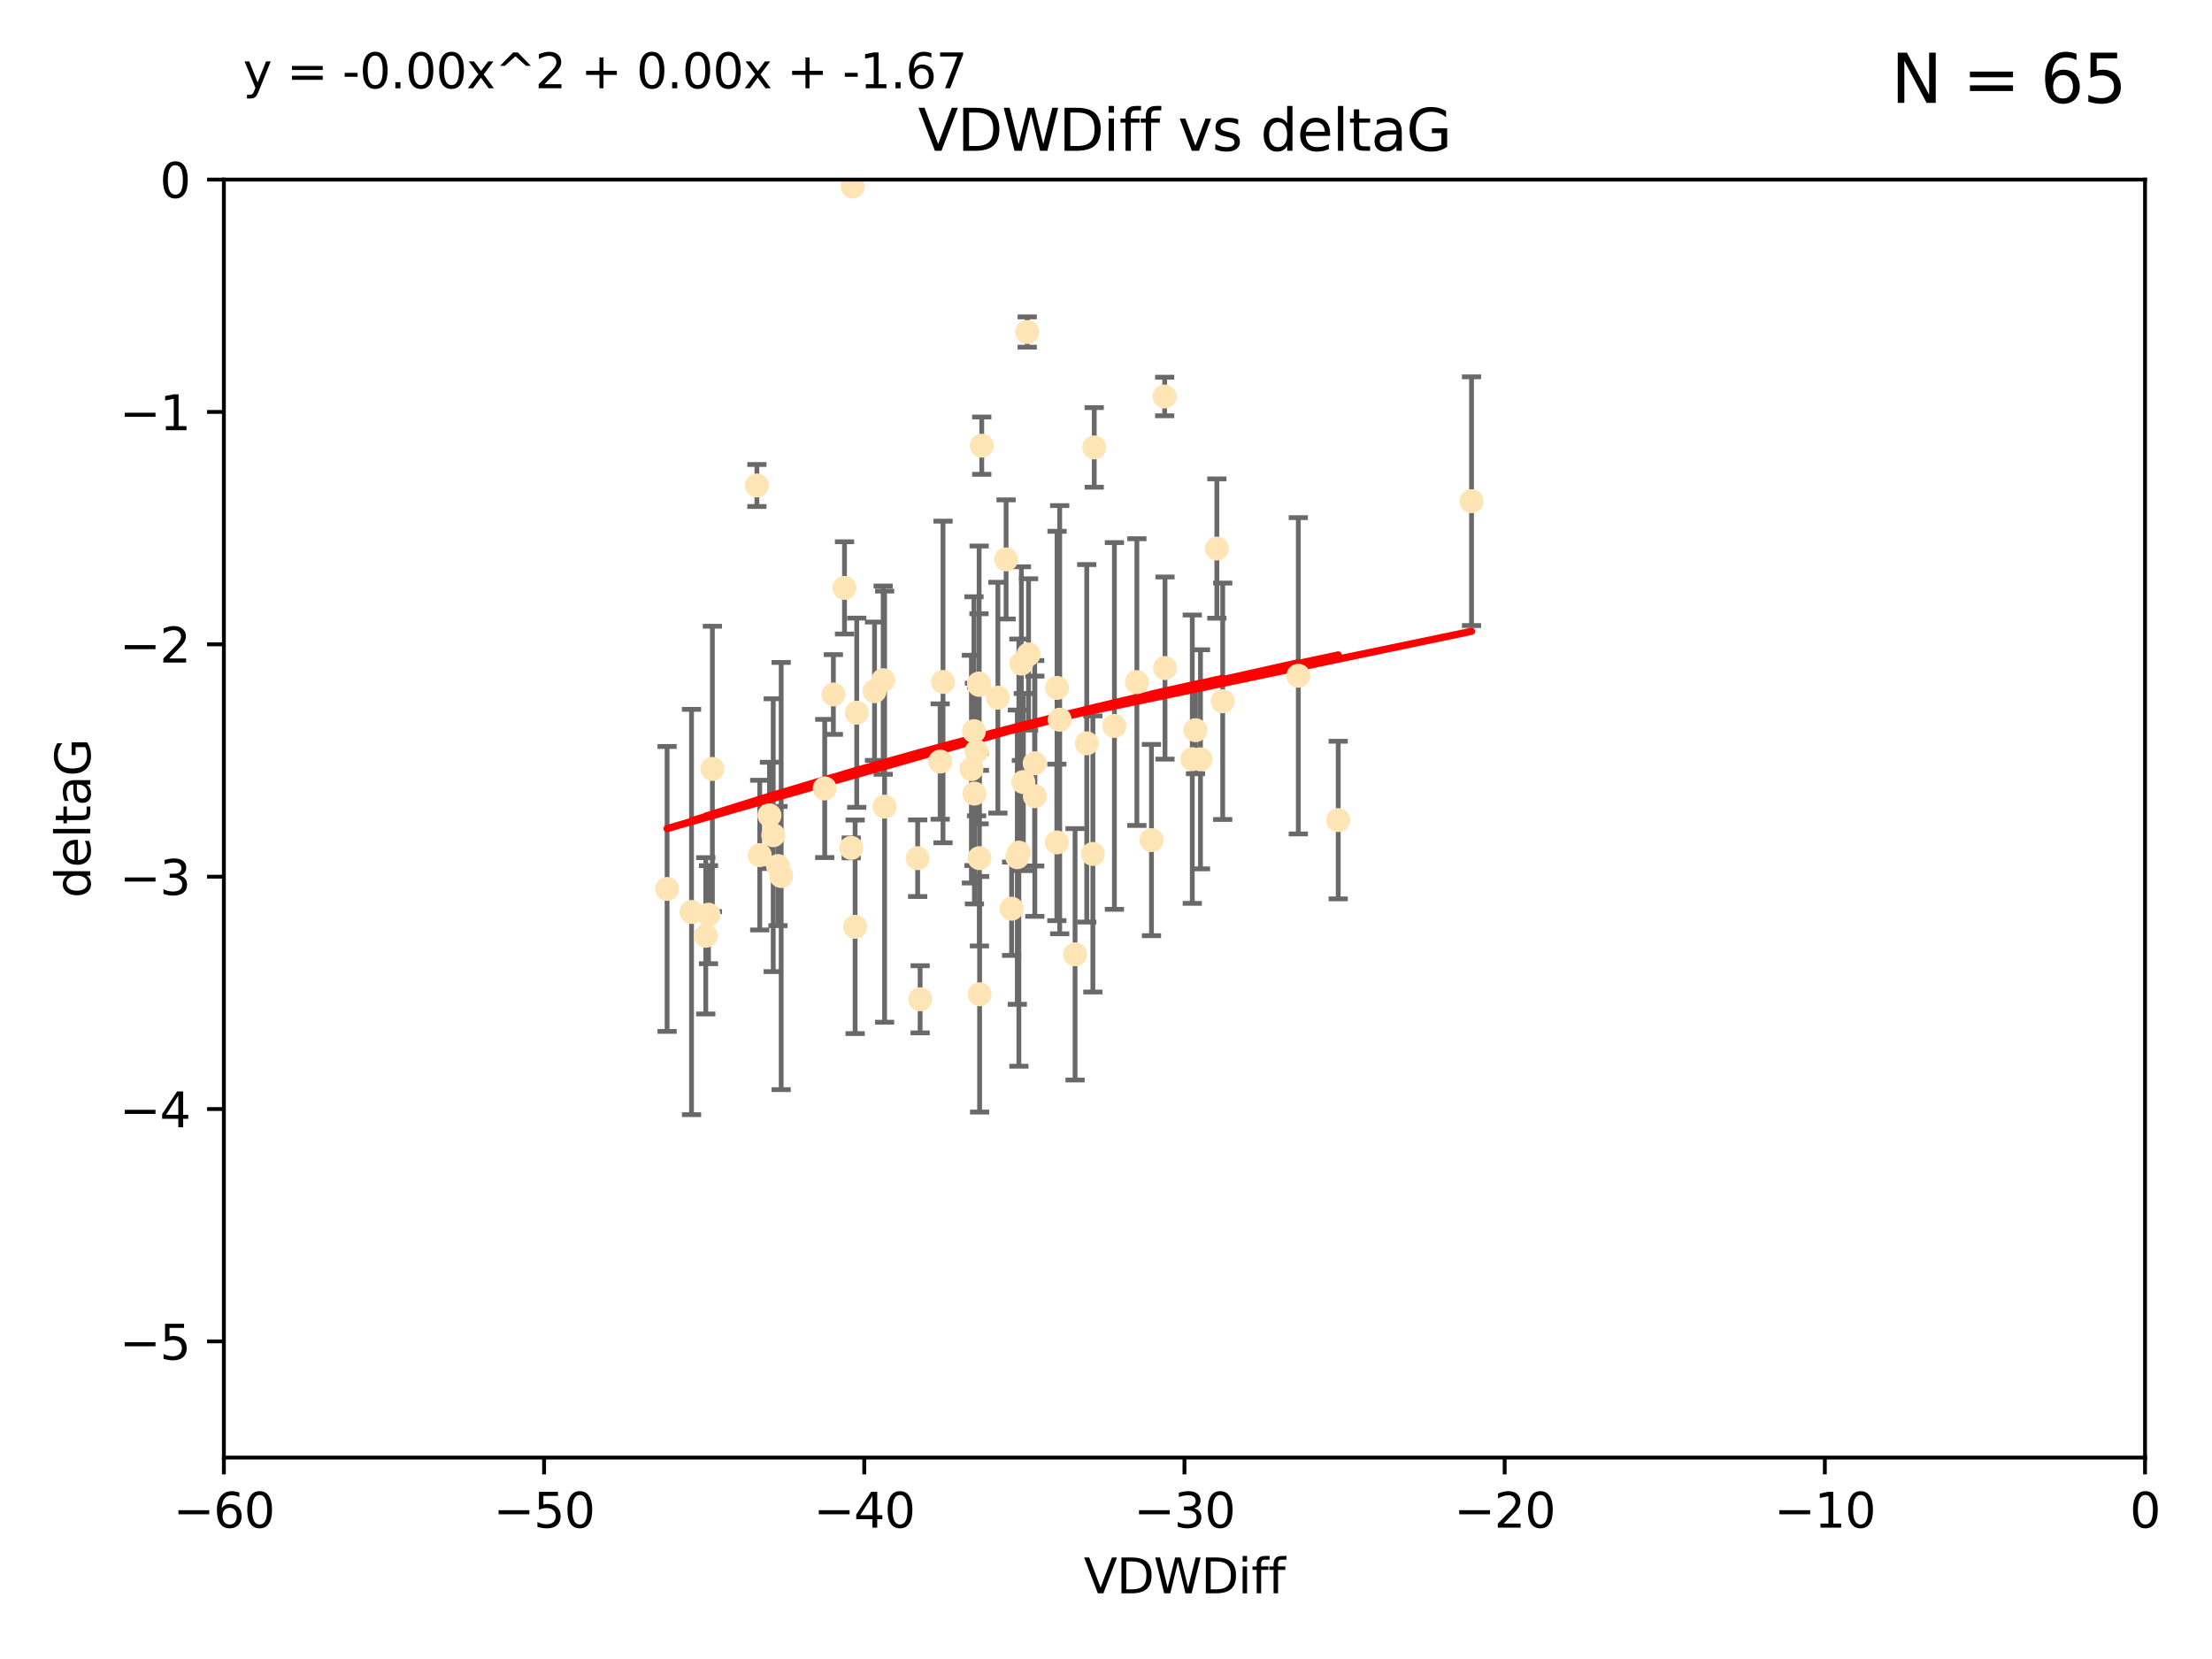 <?xml version="1.0" encoding="utf-8" standalone="no"?>
<!DOCTYPE svg PUBLIC "-//W3C//DTD SVG 1.1//EN"
  "http://www.w3.org/Graphics/SVG/1.1/DTD/svg11.dtd">
<svg xmlns:xlink="http://www.w3.org/1999/xlink" width="460.8pt" height="345.6pt" viewBox="0 0 460.8 345.6" xmlns="http://www.w3.org/2000/svg" version="1.1">
 <defs>
  <style type="text/css">*{stroke-linejoin: round; stroke-linecap: butt}</style>
 </defs>
 <g id="figure_1">
  <g id="patch_1">
   <path d="M 0 345.6 
L 460.8 345.6 
L 460.8 0 
L 0 0 
z
" style="fill: #ffffff"/>
  </g>
  <g id="axes_1">
   <g id="patch_2">
    <path d="M 46.64 303.64 
L 446.85 303.64 
L 446.85 37.411 
L 46.64 37.411 
z
" style="fill: #ffffff"/>
   </g>
   <g id="PathCollection_1">
    <defs>
     <path id="m681c6195a5" d="M 0 1.118 
C 0.297 1.118 0.581 1 0.791 0.791 
C 1 0.581 1.118 0.297 1.118 0 
C 1.118 -0.297 1 -0.581 0.791 -0.791 
C 0.581 -1 0.297 -1.118 0 -1.118 
C -0.297 -1.118 -0.581 -1 -0.791 -0.791 
C -1 -0.581 -1.118 -0.297 -1.118 0 
C -1.118 0.297 -1 0.581 -0.791 0.791 
C -0.581 1 -0.297 1.118 0 1.118 
z
" style="stroke: #ffe4b5"/>
    </defs>
    <g clip-path="url(#pb379bd00bc)">
     <use xlink:href="#m681c6195a5" x="147.588" y="190.544" style="fill: #ffe4b5; stroke: #ffe4b5"/>
     <use xlink:href="#m681c6195a5" x="162.734" y="182.494" style="fill: #ffe4b5; stroke: #ffe4b5"/>
     <use xlink:href="#m681c6195a5" x="158.268" y="178.137" style="fill: #ffe4b5; stroke: #ffe4b5"/>
     <use xlink:href="#m681c6195a5" x="173.607" y="144.673" style="fill: #ffe4b5; stroke: #ffe4b5"/>
     <use xlink:href="#m681c6195a5" x="160.298" y="169.858" style="fill: #ffe4b5; stroke: #ffe4b5"/>
     <use xlink:href="#m681c6195a5" x="161.079" y="173.986" style="fill: #ffe4b5; stroke: #ffe4b5"/>
     <use xlink:href="#m681c6195a5" x="147.025" y="194.943" style="fill: #ffe4b5; stroke: #ffe4b5"/>
     <use xlink:href="#m681c6195a5" x="171.808" y="164.25" style="fill: #ffe4b5; stroke: #ffe4b5"/>
     <use xlink:href="#m681c6195a5" x="215.547" y="159.001" style="fill: #ffe4b5; stroke: #ffe4b5"/>
     <use xlink:href="#m681c6195a5" x="196.448" y="142.064" style="fill: #ffe4b5; stroke: #ffe4b5"/>
     <use xlink:href="#m681c6195a5" x="195.85" y="158.643" style="fill: #ffe4b5; stroke: #ffe4b5"/>
     <use xlink:href="#m681c6195a5" x="175.927" y="122.467" style="fill: #ffe4b5; stroke: #ffe4b5"/>
     <use xlink:href="#m681c6195a5" x="202.989" y="165.32" style="fill: #ffe4b5; stroke: #ffe4b5"/>
     <use xlink:href="#m681c6195a5" x="183.981" y="141.689" style="fill: #ffe4b5; stroke: #ffe4b5"/>
     <use xlink:href="#m681c6195a5" x="227.664" y="177.893" style="fill: #ffe4b5; stroke: #ffe4b5"/>
     <use xlink:href="#m681c6195a5" x="236.832" y="142.092" style="fill: #ffe4b5; stroke: #ffe4b5"/>
     <use xlink:href="#m681c6195a5" x="220.202" y="143.304" style="fill: #ffe4b5; stroke: #ffe4b5"/>
     <use xlink:href="#m681c6195a5" x="177.608" y="38.847" style="fill: #ffe4b5; stroke: #ffe4b5"/>
     <use xlink:href="#m681c6195a5" x="204.518" y="92.84" style="fill: #ffe4b5; stroke: #ffe4b5"/>
     <use xlink:href="#m681c6195a5" x="220.756" y="149.929" style="fill: #ffe4b5; stroke: #ffe4b5"/>
     <use xlink:href="#m681c6195a5" x="253.493" y="114.27" style="fill: #ffe4b5; stroke: #ffe4b5"/>
     <use xlink:href="#m681c6195a5" x="203.971" y="142.679" style="fill: #ffe4b5; stroke: #ffe4b5"/>
     <use xlink:href="#m681c6195a5" x="203.44" y="156.545" style="fill: #ffe4b5; stroke: #ffe4b5"/>
     <use xlink:href="#m681c6195a5" x="178.473" y="148.47" style="fill: #ffe4b5; stroke: #ffe4b5"/>
     <use xlink:href="#m681c6195a5" x="209.588" y="116.536" style="fill: #ffe4b5; stroke: #ffe4b5"/>
     <use xlink:href="#m681c6195a5" x="184.279" y="168.04" style="fill: #ffe4b5; stroke: #ffe4b5"/>
     <use xlink:href="#m681c6195a5" x="248.375" y="158.151" style="fill: #ffe4b5; stroke: #ffe4b5"/>
     <use xlink:href="#m681c6195a5" x="220.162" y="175.49" style="fill: #ffe4b5; stroke: #ffe4b5"/>
     <use xlink:href="#m681c6195a5" x="270.463" y="140.779" style="fill: #ffe4b5; stroke: #ffe4b5"/>
     <use xlink:href="#m681c6195a5" x="207.88" y="145.34" style="fill: #ffe4b5; stroke: #ffe4b5"/>
     <use xlink:href="#m681c6195a5" x="162.073" y="180.416" style="fill: #ffe4b5; stroke: #ffe4b5"/>
     <use xlink:href="#m681c6195a5" x="202.895" y="152.314" style="fill: #ffe4b5; stroke: #ffe4b5"/>
     <use xlink:href="#m681c6195a5" x="254.713" y="146.089" style="fill: #ffe4b5; stroke: #ffe4b5"/>
     <use xlink:href="#m681c6195a5" x="203.937" y="142.386" style="fill: #ffe4b5; stroke: #ffe4b5"/>
     <use xlink:href="#m681c6195a5" x="148.403" y="160.183" style="fill: #ffe4b5; stroke: #ffe4b5"/>
     <use xlink:href="#m681c6195a5" x="177.327" y="176.633" style="fill: #ffe4b5; stroke: #ffe4b5"/>
     <use xlink:href="#m681c6195a5" x="204.03" y="178.764" style="fill: #ffe4b5; stroke: #ffe4b5"/>
     <use xlink:href="#m681c6195a5" x="138.969" y="185.182" style="fill: #ffe4b5; stroke: #ffe4b5"/>
     <use xlink:href="#m681c6195a5" x="223.956" y="198.803" style="fill: #ffe4b5; stroke: #ffe4b5"/>
     <use xlink:href="#m681c6195a5" x="144.057" y="189.983" style="fill: #ffe4b5; stroke: #ffe4b5"/>
     <use xlink:href="#m681c6195a5" x="204.07" y="207.127" style="fill: #ffe4b5; stroke: #ffe4b5"/>
     <use xlink:href="#m681c6195a5" x="214.267" y="136.325" style="fill: #ffe4b5; stroke: #ffe4b5"/>
     <use xlink:href="#m681c6195a5" x="191.68" y="208.177" style="fill: #ffe4b5; stroke: #ffe4b5"/>
     <use xlink:href="#m681c6195a5" x="182.183" y="143.993" style="fill: #ffe4b5; stroke: #ffe4b5"/>
     <use xlink:href="#m681c6195a5" x="213.182" y="162.913" style="fill: #ffe4b5; stroke: #ffe4b5"/>
     <use xlink:href="#m681c6195a5" x="242.69" y="139.165" style="fill: #ffe4b5; stroke: #ffe4b5"/>
     <use xlink:href="#m681c6195a5" x="239.871" y="175.001" style="fill: #ffe4b5; stroke: #ffe4b5"/>
     <use xlink:href="#m681c6195a5" x="250.08" y="158.177" style="fill: #ffe4b5; stroke: #ffe4b5"/>
     <use xlink:href="#m681c6195a5" x="210.737" y="189.301" style="fill: #ffe4b5; stroke: #ffe4b5"/>
     <use xlink:href="#m681c6195a5" x="212.252" y="177.616" style="fill: #ffe4b5; stroke: #ffe4b5"/>
     <use xlink:href="#m681c6195a5" x="211.923" y="178.566" style="fill: #ffe4b5; stroke: #ffe4b5"/>
     <use xlink:href="#m681c6195a5" x="178.137" y="193.073" style="fill: #ffe4b5; stroke: #ffe4b5"/>
     <use xlink:href="#m681c6195a5" x="227.951" y="93.206" style="fill: #ffe4b5; stroke: #ffe4b5"/>
     <use xlink:href="#m681c6195a5" x="249.042" y="152.11" style="fill: #ffe4b5; stroke: #ffe4b5"/>
     <use xlink:href="#m681c6195a5" x="242.621" y="82.595" style="fill: #ffe4b5; stroke: #ffe4b5"/>
     <use xlink:href="#m681c6195a5" x="191.164" y="178.777" style="fill: #ffe4b5; stroke: #ffe4b5"/>
     <use xlink:href="#m681c6195a5" x="157.676" y="101.135" style="fill: #ffe4b5; stroke: #ffe4b5"/>
     <use xlink:href="#m681c6195a5" x="226.39" y="154.845" style="fill: #ffe4b5; stroke: #ffe4b5"/>
     <use xlink:href="#m681c6195a5" x="278.774" y="170.835" style="fill: #ffe4b5; stroke: #ffe4b5"/>
     <use xlink:href="#m681c6195a5" x="232.153" y="151.227" style="fill: #ffe4b5; stroke: #ffe4b5"/>
     <use xlink:href="#m681c6195a5" x="213.988" y="69.167" style="fill: #ffe4b5; stroke: #ffe4b5"/>
     <use xlink:href="#m681c6195a5" x="212.776" y="138.239" style="fill: #ffe4b5; stroke: #ffe4b5"/>
     <use xlink:href="#m681c6195a5" x="306.546" y="104.407" style="fill: #ffe4b5; stroke: #ffe4b5"/>
     <use xlink:href="#m681c6195a5" x="215.574" y="165.868" style="fill: #ffe4b5; stroke: #ffe4b5"/>
     <use xlink:href="#m681c6195a5" x="202.366" y="160.223" style="fill: #ffe4b5; stroke: #ffe4b5"/>
    </g>
   </g>
   <g id="matplotlib.axis_1">
    <g id="xtick_1">
     <g id="line2d_1">
      <defs>
       <path id="m34185c688f" d="M 0 0 
L 0 3.5 
" style="stroke: #000000; stroke-width: 0.8"/>
      </defs>
      <g>
       <use xlink:href="#m34185c688f" x="46.64" y="303.64" style="stroke: #000000; stroke-width: 0.8"/>
      </g>
     </g>
     <g id="text_1">
      <!-- −60 -->
      <g transform="translate(36.088 318.238)scale(0.1 -0.1)">
       <defs>
        <path id="DejaVuSans-2212" d="M 678 2272 
L 4684 2272 
L 4684 1741 
L 678 1741 
L 678 2272 
z
" transform="scale(0.016)"/>
        <path id="DejaVuSans-36" d="M 2113 2584 
Q 1688 2584 1439 2293 
Q 1191 2003 1191 1497 
Q 1191 994 1439 701 
Q 1688 409 2113 409 
Q 2538 409 2786 701 
Q 3034 994 3034 1497 
Q 3034 2003 2786 2293 
Q 2538 2584 2113 2584 
z
M 3366 4563 
L 3366 3988 
Q 3128 4100 2886 4159 
Q 2644 4219 2406 4219 
Q 1781 4219 1451 3797 
Q 1122 3375 1075 2522 
Q 1259 2794 1537 2939 
Q 1816 3084 2150 3084 
Q 2853 3084 3261 2657 
Q 3669 2231 3669 1497 
Q 3669 778 3244 343 
Q 2819 -91 2113 -91 
Q 1303 -91 875 529 
Q 447 1150 447 2328 
Q 447 3434 972 4092 
Q 1497 4750 2381 4750 
Q 2619 4750 2861 4703 
Q 3103 4656 3366 4563 
z
" transform="scale(0.016)"/>
        <path id="DejaVuSans-30" d="M 2034 4250 
Q 1547 4250 1301 3770 
Q 1056 3291 1056 2328 
Q 1056 1369 1301 889 
Q 1547 409 2034 409 
Q 2525 409 2770 889 
Q 3016 1369 3016 2328 
Q 3016 3291 2770 3770 
Q 2525 4250 2034 4250 
z
M 2034 4750 
Q 2819 4750 3233 4129 
Q 3647 3509 3647 2328 
Q 3647 1150 3233 529 
Q 2819 -91 2034 -91 
Q 1250 -91 836 529 
Q 422 1150 422 2328 
Q 422 3509 836 4129 
Q 1250 4750 2034 4750 
z
" transform="scale(0.016)"/>
       </defs>
       <use xlink:href="#DejaVuSans-2212"/>
       <use xlink:href="#DejaVuSans-36" x="83.789"/>
       <use xlink:href="#DejaVuSans-30" x="147.412"/>
      </g>
     </g>
    </g>
    <g id="xtick_2">
     <g id="line2d_2">
      <g>
       <use xlink:href="#m34185c688f" x="113.342" y="303.64" style="stroke: #000000; stroke-width: 0.8"/>
      </g>
     </g>
     <g id="text_2">
      <!-- −50 -->
      <g transform="translate(102.789 318.238)scale(0.1 -0.1)">
       <defs>
        <path id="DejaVuSans-35" d="M 691 4666 
L 3169 4666 
L 3169 4134 
L 1269 4134 
L 1269 2991 
Q 1406 3038 1543 3061 
Q 1681 3084 1819 3084 
Q 2600 3084 3056 2656 
Q 3513 2228 3513 1497 
Q 3513 744 3044 326 
Q 2575 -91 1722 -91 
Q 1428 -91 1123 -41 
Q 819 9 494 109 
L 494 744 
Q 775 591 1075 516 
Q 1375 441 1709 441 
Q 2250 441 2565 725 
Q 2881 1009 2881 1497 
Q 2881 1984 2565 2268 
Q 2250 2553 1709 2553 
Q 1456 2553 1204 2497 
Q 953 2441 691 2322 
L 691 4666 
z
" transform="scale(0.016)"/>
       </defs>
       <use xlink:href="#DejaVuSans-2212"/>
       <use xlink:href="#DejaVuSans-35" x="83.789"/>
       <use xlink:href="#DejaVuSans-30" x="147.412"/>
      </g>
     </g>
    </g>
    <g id="xtick_3">
     <g id="line2d_3">
      <g>
       <use xlink:href="#m34185c688f" x="180.043" y="303.64" style="stroke: #000000; stroke-width: 0.8"/>
      </g>
     </g>
     <g id="text_3">
      <!-- −40 -->
      <g transform="translate(169.491 318.238)scale(0.1 -0.1)">
       <defs>
        <path id="DejaVuSans-34" d="M 2419 4116 
L 825 1625 
L 2419 1625 
L 2419 4116 
z
M 2253 4666 
L 3047 4666 
L 3047 1625 
L 3713 1625 
L 3713 1100 
L 3047 1100 
L 3047 0 
L 2419 0 
L 2419 1100 
L 313 1100 
L 313 1709 
L 2253 4666 
z
" transform="scale(0.016)"/>
       </defs>
       <use xlink:href="#DejaVuSans-2212"/>
       <use xlink:href="#DejaVuSans-34" x="83.789"/>
       <use xlink:href="#DejaVuSans-30" x="147.412"/>
      </g>
     </g>
    </g>
    <g id="xtick_4">
     <g id="line2d_4">
      <g>
       <use xlink:href="#m34185c688f" x="246.745" y="303.64" style="stroke: #000000; stroke-width: 0.8"/>
      </g>
     </g>
     <g id="text_4">
      <!-- −30 -->
      <g transform="translate(236.193 318.238)scale(0.1 -0.1)">
       <defs>
        <path id="DejaVuSans-33" d="M 2597 2516 
Q 3050 2419 3304 2112 
Q 3559 1806 3559 1356 
Q 3559 666 3084 287 
Q 2609 -91 1734 -91 
Q 1441 -91 1130 -33 
Q 819 25 488 141 
L 488 750 
Q 750 597 1062 519 
Q 1375 441 1716 441 
Q 2309 441 2620 675 
Q 2931 909 2931 1356 
Q 2931 1769 2642 2001 
Q 2353 2234 1838 2234 
L 1294 2234 
L 1294 2753 
L 1863 2753 
Q 2328 2753 2575 2939 
Q 2822 3125 2822 3475 
Q 2822 3834 2567 4026 
Q 2313 4219 1838 4219 
Q 1578 4219 1281 4162 
Q 984 4106 628 3988 
L 628 4550 
Q 988 4650 1302 4700 
Q 1616 4750 1894 4750 
Q 2613 4750 3031 4423 
Q 3450 4097 3450 3541 
Q 3450 3153 3228 2886 
Q 3006 2619 2597 2516 
z
" transform="scale(0.016)"/>
       </defs>
       <use xlink:href="#DejaVuSans-2212"/>
       <use xlink:href="#DejaVuSans-33" x="83.789"/>
       <use xlink:href="#DejaVuSans-30" x="147.412"/>
      </g>
     </g>
    </g>
    <g id="xtick_5">
     <g id="line2d_5">
      <g>
       <use xlink:href="#m34185c688f" x="313.447" y="303.64" style="stroke: #000000; stroke-width: 0.8"/>
      </g>
     </g>
     <g id="text_5">
      <!-- −20 -->
      <g transform="translate(302.894 318.238)scale(0.1 -0.1)">
       <defs>
        <path id="DejaVuSans-32" d="M 1228 531 
L 3431 531 
L 3431 0 
L 469 0 
L 469 531 
Q 828 903 1448 1529 
Q 2069 2156 2228 2338 
Q 2531 2678 2651 2914 
Q 2772 3150 2772 3378 
Q 2772 3750 2511 3984 
Q 2250 4219 1831 4219 
Q 1534 4219 1204 4116 
Q 875 4013 500 3803 
L 500 4441 
Q 881 4594 1212 4672 
Q 1544 4750 1819 4750 
Q 2544 4750 2975 4387 
Q 3406 4025 3406 3419 
Q 3406 3131 3298 2873 
Q 3191 2616 2906 2266 
Q 2828 2175 2409 1742 
Q 1991 1309 1228 531 
z
" transform="scale(0.016)"/>
       </defs>
       <use xlink:href="#DejaVuSans-2212"/>
       <use xlink:href="#DejaVuSans-32" x="83.789"/>
       <use xlink:href="#DejaVuSans-30" x="147.412"/>
      </g>
     </g>
    </g>
    <g id="xtick_6">
     <g id="line2d_6">
      <g>
       <use xlink:href="#m34185c688f" x="380.148" y="303.64" style="stroke: #000000; stroke-width: 0.8"/>
      </g>
     </g>
     <g id="text_6">
      <!-- −10 -->
      <g transform="translate(369.596 318.238)scale(0.1 -0.1)">
       <defs>
        <path id="DejaVuSans-31" d="M 794 531 
L 1825 531 
L 1825 4091 
L 703 3866 
L 703 4441 
L 1819 4666 
L 2450 4666 
L 2450 531 
L 3481 531 
L 3481 0 
L 794 0 
L 794 531 
z
" transform="scale(0.016)"/>
       </defs>
       <use xlink:href="#DejaVuSans-2212"/>
       <use xlink:href="#DejaVuSans-31" x="83.789"/>
       <use xlink:href="#DejaVuSans-30" x="147.412"/>
      </g>
     </g>
    </g>
    <g id="xtick_7">
     <g id="line2d_7">
      <g>
       <use xlink:href="#m34185c688f" x="446.85" y="303.64" style="stroke: #000000; stroke-width: 0.8"/>
      </g>
     </g>
     <g id="text_7">
      <!-- 0 -->
      <g transform="translate(443.669 318.238)scale(0.1 -0.1)">
       <use xlink:href="#DejaVuSans-30"/>
      </g>
     </g>
    </g>
    <g id="text_8">
     <!-- VDWDiff -->
     <g transform="translate(225.772 331.917)scale(0.1 -0.1)">
      <defs>
       <path id="DejaVuSans-56" d="M 1831 0 
L 50 4666 
L 709 4666 
L 2188 738 
L 3669 4666 
L 4325 4666 
L 2547 0 
L 1831 0 
z
" transform="scale(0.016)"/>
       <path id="DejaVuSans-44" d="M 1259 4147 
L 1259 519 
L 2022 519 
Q 2988 519 3436 956 
Q 3884 1394 3884 2338 
Q 3884 3275 3436 3711 
Q 2988 4147 2022 4147 
L 1259 4147 
z
M 628 4666 
L 1925 4666 
Q 3281 4666 3915 4102 
Q 4550 3538 4550 2338 
Q 4550 1131 3912 565 
Q 3275 0 1925 0 
L 628 0 
L 628 4666 
z
" transform="scale(0.016)"/>
       <path id="DejaVuSans-57" d="M 213 4666 
L 850 4666 
L 1831 722 
L 2809 4666 
L 3519 4666 
L 4500 722 
L 5478 4666 
L 6119 4666 
L 4947 0 
L 4153 0 
L 3169 4050 
L 2175 0 
L 1381 0 
L 213 4666 
z
" transform="scale(0.016)"/>
       <path id="DejaVuSans-69" d="M 603 3500 
L 1178 3500 
L 1178 0 
L 603 0 
L 603 3500 
z
M 603 4863 
L 1178 4863 
L 1178 4134 
L 603 4134 
L 603 4863 
z
" transform="scale(0.016)"/>
       <path id="DejaVuSans-66" d="M 2375 4863 
L 2375 4384 
L 1825 4384 
Q 1516 4384 1395 4259 
Q 1275 4134 1275 3809 
L 1275 3500 
L 2222 3500 
L 2222 3053 
L 1275 3053 
L 1275 0 
L 697 0 
L 697 3053 
L 147 3053 
L 147 3500 
L 697 3500 
L 697 3744 
Q 697 4328 969 4595 
Q 1241 4863 1831 4863 
L 2375 4863 
z
" transform="scale(0.016)"/>
      </defs>
      <use xlink:href="#DejaVuSans-56"/>
      <use xlink:href="#DejaVuSans-44" x="68.408"/>
      <use xlink:href="#DejaVuSans-57" x="145.41"/>
      <use xlink:href="#DejaVuSans-44" x="244.287"/>
      <use xlink:href="#DejaVuSans-69" x="321.289"/>
      <use xlink:href="#DejaVuSans-66" x="349.072"/>
      <use xlink:href="#DejaVuSans-66" x="384.277"/>
     </g>
    </g>
   </g>
   <g id="matplotlib.axis_2">
    <g id="ytick_1">
     <g id="line2d_8">
      <defs>
       <path id="m20e5825fcd" d="M 0 0 
L -3.5 0 
" style="stroke: #000000; stroke-width: 0.8"/>
      </defs>
      <g>
       <use xlink:href="#m20e5825fcd" x="46.64" y="279.437" style="stroke: #000000; stroke-width: 0.8"/>
      </g>
     </g>
     <g id="text_9">
      <!-- −5 -->
      <g transform="translate(24.898 283.237)scale(0.1 -0.1)">
       <use xlink:href="#DejaVuSans-2212"/>
       <use xlink:href="#DejaVuSans-35" x="83.789"/>
      </g>
     </g>
    </g>
    <g id="ytick_2">
     <g id="line2d_9">
      <g>
       <use xlink:href="#m20e5825fcd" x="46.64" y="231.032" style="stroke: #000000; stroke-width: 0.8"/>
      </g>
     </g>
     <g id="text_10">
      <!-- −4 -->
      <g transform="translate(24.898 234.831)scale(0.1 -0.1)">
       <use xlink:href="#DejaVuSans-2212"/>
       <use xlink:href="#DejaVuSans-34" x="83.789"/>
      </g>
     </g>
    </g>
    <g id="ytick_3">
     <g id="line2d_10">
      <g>
       <use xlink:href="#m20e5825fcd" x="46.64" y="182.627" style="stroke: #000000; stroke-width: 0.8"/>
      </g>
     </g>
     <g id="text_11">
      <!-- −3 -->
      <g transform="translate(24.898 186.426)scale(0.1 -0.1)">
       <use xlink:href="#DejaVuSans-2212"/>
       <use xlink:href="#DejaVuSans-33" x="83.789"/>
      </g>
     </g>
    </g>
    <g id="ytick_4">
     <g id="line2d_11">
      <g>
       <use xlink:href="#m20e5825fcd" x="46.64" y="134.222" style="stroke: #000000; stroke-width: 0.8"/>
      </g>
     </g>
     <g id="text_12">
      <!-- −2 -->
      <g transform="translate(24.898 138.021)scale(0.1 -0.1)">
       <use xlink:href="#DejaVuSans-2212"/>
       <use xlink:href="#DejaVuSans-32" x="83.789"/>
      </g>
     </g>
    </g>
    <g id="ytick_5">
     <g id="line2d_12">
      <g>
       <use xlink:href="#m20e5825fcd" x="46.64" y="85.816" style="stroke: #000000; stroke-width: 0.8"/>
      </g>
     </g>
     <g id="text_13">
      <!-- −1 -->
      <g transform="translate(24.898 89.616)scale(0.1 -0.1)">
       <use xlink:href="#DejaVuSans-2212"/>
       <use xlink:href="#DejaVuSans-31" x="83.789"/>
      </g>
     </g>
    </g>
    <g id="ytick_6">
     <g id="line2d_13">
      <g>
       <use xlink:href="#m20e5825fcd" x="46.64" y="37.411" style="stroke: #000000; stroke-width: 0.8"/>
      </g>
     </g>
     <g id="text_14">
      <!-- 0 -->
      <g transform="translate(33.278 41.21)scale(0.1 -0.1)">
       <use xlink:href="#DejaVuSans-30"/>
      </g>
     </g>
    </g>
    <g id="text_15">
     <!-- deltaG -->
     <g transform="translate(18.818 187.064)rotate(-90)scale(0.1 -0.1)">
      <defs>
       <path id="DejaVuSans-64" d="M 2906 2969 
L 2906 4863 
L 3481 4863 
L 3481 0 
L 2906 0 
L 2906 525 
Q 2725 213 2448 61 
Q 2172 -91 1784 -91 
Q 1150 -91 751 415 
Q 353 922 353 1747 
Q 353 2572 751 3078 
Q 1150 3584 1784 3584 
Q 2172 3584 2448 3432 
Q 2725 3281 2906 2969 
z
M 947 1747 
Q 947 1113 1208 752 
Q 1469 391 1925 391 
Q 2381 391 2643 752 
Q 2906 1113 2906 1747 
Q 2906 2381 2643 2742 
Q 2381 3103 1925 3103 
Q 1469 3103 1208 2742 
Q 947 2381 947 1747 
z
" transform="scale(0.016)"/>
       <path id="DejaVuSans-65" d="M 3597 1894 
L 3597 1613 
L 953 1613 
Q 991 1019 1311 708 
Q 1631 397 2203 397 
Q 2534 397 2845 478 
Q 3156 559 3463 722 
L 3463 178 
Q 3153 47 2828 -22 
Q 2503 -91 2169 -91 
Q 1331 -91 842 396 
Q 353 884 353 1716 
Q 353 2575 817 3079 
Q 1281 3584 2069 3584 
Q 2775 3584 3186 3129 
Q 3597 2675 3597 1894 
z
M 3022 2063 
Q 3016 2534 2758 2815 
Q 2500 3097 2075 3097 
Q 1594 3097 1305 2825 
Q 1016 2553 972 2059 
L 3022 2063 
z
" transform="scale(0.016)"/>
       <path id="DejaVuSans-6c" d="M 603 4863 
L 1178 4863 
L 1178 0 
L 603 0 
L 603 4863 
z
" transform="scale(0.016)"/>
       <path id="DejaVuSans-74" d="M 1172 4494 
L 1172 3500 
L 2356 3500 
L 2356 3053 
L 1172 3053 
L 1172 1153 
Q 1172 725 1289 603 
Q 1406 481 1766 481 
L 2356 481 
L 2356 0 
L 1766 0 
Q 1100 0 847 248 
Q 594 497 594 1153 
L 594 3053 
L 172 3053 
L 172 3500 
L 594 3500 
L 594 4494 
L 1172 4494 
z
" transform="scale(0.016)"/>
       <path id="DejaVuSans-61" d="M 2194 1759 
Q 1497 1759 1228 1600 
Q 959 1441 959 1056 
Q 959 750 1161 570 
Q 1363 391 1709 391 
Q 2188 391 2477 730 
Q 2766 1069 2766 1631 
L 2766 1759 
L 2194 1759 
z
M 3341 1997 
L 3341 0 
L 2766 0 
L 2766 531 
Q 2569 213 2275 61 
Q 1981 -91 1556 -91 
Q 1019 -91 701 211 
Q 384 513 384 1019 
Q 384 1609 779 1909 
Q 1175 2209 1959 2209 
L 2766 2209 
L 2766 2266 
Q 2766 2663 2505 2880 
Q 2244 3097 1772 3097 
Q 1472 3097 1187 3025 
Q 903 2953 641 2809 
L 641 3341 
Q 956 3463 1253 3523 
Q 1550 3584 1831 3584 
Q 2591 3584 2966 3190 
Q 3341 2797 3341 1997 
z
" transform="scale(0.016)"/>
       <path id="DejaVuSans-47" d="M 3809 666 
L 3809 1919 
L 2778 1919 
L 2778 2438 
L 4434 2438 
L 4434 434 
Q 4069 175 3628 42 
Q 3188 -91 2688 -91 
Q 1594 -91 976 548 
Q 359 1188 359 2328 
Q 359 3472 976 4111 
Q 1594 4750 2688 4750 
Q 3144 4750 3555 4637 
Q 3966 4525 4313 4306 
L 4313 3634 
Q 3963 3931 3569 4081 
Q 3175 4231 2741 4231 
Q 1884 4231 1454 3753 
Q 1025 3275 1025 2328 
Q 1025 1384 1454 906 
Q 1884 428 2741 428 
Q 3075 428 3337 486 
Q 3600 544 3809 666 
z
" transform="scale(0.016)"/>
      </defs>
      <use xlink:href="#DejaVuSans-64"/>
      <use xlink:href="#DejaVuSans-65" x="63.477"/>
      <use xlink:href="#DejaVuSans-6c" x="125"/>
      <use xlink:href="#DejaVuSans-74" x="152.783"/>
      <use xlink:href="#DejaVuSans-61" x="191.992"/>
      <use xlink:href="#DejaVuSans-47" x="253.271"/>
     </g>
    </g>
   </g>
   <g id="LineCollection_1">
    <path d="M 147.588 200.752 
L 147.588 180.336 
" clip-path="url(#pb379bd00bc)" style="fill: none; stroke: #696969"/>
    <path d="M 162.734 226.987 
L 162.734 138 
" clip-path="url(#pb379bd00bc)" style="fill: none; stroke: #696969"/>
    <path d="M 158.268 193.728 
L 158.268 162.545 
" clip-path="url(#pb379bd00bc)" style="fill: none; stroke: #696969"/>
    <path d="M 173.607 152.981 
L 173.607 136.364 
" clip-path="url(#pb379bd00bc)" style="fill: none; stroke: #696969"/>
    <path d="M 160.298 180.927 
L 160.298 158.788 
" clip-path="url(#pb379bd00bc)" style="fill: none; stroke: #696969"/>
    <path d="M 161.079 202.4 
L 161.079 145.572 
" clip-path="url(#pb379bd00bc)" style="fill: none; stroke: #696969"/>
    <path d="M 147.025 211.222 
L 147.025 178.665 
" clip-path="url(#pb379bd00bc)" style="fill: none; stroke: #696969"/>
    <path d="M 171.808 178.644 
L 171.808 149.856 
" clip-path="url(#pb379bd00bc)" style="fill: none; stroke: #696969"/>
    <path d="M 215.547 180.402 
L 215.547 137.6 
" clip-path="url(#pb379bd00bc)" style="fill: none; stroke: #696969"/>
    <path d="M 196.448 175.564 
L 196.448 108.565 
" clip-path="url(#pb379bd00bc)" style="fill: none; stroke: #696969"/>
    <path d="M 195.85 170.66 
L 195.85 146.626 
" clip-path="url(#pb379bd00bc)" style="fill: none; stroke: #696969"/>
    <path d="M 175.927 132.074 
L 175.927 112.861 
" clip-path="url(#pb379bd00bc)" style="fill: none; stroke: #696969"/>
    <path d="M 202.989 188.311 
L 202.989 142.329 
" clip-path="url(#pb379bd00bc)" style="fill: none; stroke: #696969"/>
    <path d="M 183.981 161.302 
L 183.981 122.077 
" clip-path="url(#pb379bd00bc)" style="fill: none; stroke: #696969"/>
    <path d="M 227.664 206.654 
L 227.664 149.132 
" clip-path="url(#pb379bd00bc)" style="fill: none; stroke: #696969"/>
    <path d="M 236.832 171.957 
L 236.832 112.228 
" clip-path="url(#pb379bd00bc)" style="fill: none; stroke: #696969"/>
    <path d="M 220.202 175.929 
L 220.202 110.679 
" clip-path="url(#pb379bd00bc)" style="fill: none; stroke: #696969"/>
    <path d="M 177.608 39.167 
L 177.608 38.528 
" clip-path="url(#pb379bd00bc)" style="fill: none; stroke: #696969"/>
    <path d="M 204.518 98.808 
L 204.518 86.872 
" clip-path="url(#pb379bd00bc)" style="fill: none; stroke: #696969"/>
    <path d="M 220.756 194.529 
L 220.756 105.328 
" clip-path="url(#pb379bd00bc)" style="fill: none; stroke: #696969"/>
    <path d="M 253.493 128.784 
L 253.493 99.756 
" clip-path="url(#pb379bd00bc)" style="fill: none; stroke: #696969"/>
    <path d="M 203.971 171.617 
L 203.971 113.74 
" clip-path="url(#pb379bd00bc)" style="fill: none; stroke: #696969"/>
    <path d="M 203.44 169.95 
L 203.44 143.139 
" clip-path="url(#pb379bd00bc)" style="fill: none; stroke: #696969"/>
    <path d="M 178.473 168.179 
L 178.473 128.76 
" clip-path="url(#pb379bd00bc)" style="fill: none; stroke: #696969"/>
    <path d="M 209.588 128.944 
L 209.588 104.128 
" clip-path="url(#pb379bd00bc)" style="fill: none; stroke: #696969"/>
    <path d="M 184.279 212.946 
L 184.279 123.133 
" clip-path="url(#pb379bd00bc)" style="fill: none; stroke: #696969"/>
    <path d="M 248.375 188.185 
L 248.375 128.118 
" clip-path="url(#pb379bd00bc)" style="fill: none; stroke: #696969"/>
    <path d="M 220.162 191.787 
L 220.162 159.192 
" clip-path="url(#pb379bd00bc)" style="fill: none; stroke: #696969"/>
    <path d="M 270.463 173.723 
L 270.463 107.835 
" clip-path="url(#pb379bd00bc)" style="fill: none; stroke: #696969"/>
    <path d="M 207.88 169.378 
L 207.88 121.302 
" clip-path="url(#pb379bd00bc)" style="fill: none; stroke: #696969"/>
    <path d="M 162.073 192.831 
L 162.073 168.001 
" clip-path="url(#pb379bd00bc)" style="fill: none; stroke: #696969"/>
    <path d="M 202.895 180.309 
L 202.895 124.318 
" clip-path="url(#pb379bd00bc)" style="fill: none; stroke: #696969"/>
    <path d="M 254.713 170.71 
L 254.713 121.468 
" clip-path="url(#pb379bd00bc)" style="fill: none; stroke: #696969"/>
    <path d="M 203.937 156.916 
L 203.937 127.856 
" clip-path="url(#pb379bd00bc)" style="fill: none; stroke: #696969"/>
    <path d="M 148.403 189.912 
L 148.403 130.454 
" clip-path="url(#pb379bd00bc)" style="fill: none; stroke: #696969"/>
    <path d="M 177.327 178.713 
L 177.327 174.553 
" clip-path="url(#pb379bd00bc)" style="fill: none; stroke: #696969"/>
    <path d="M 204.03 197.058 
L 204.03 160.47 
" clip-path="url(#pb379bd00bc)" style="fill: none; stroke: #696969"/>
    <path d="M 138.969 214.86 
L 138.969 155.505 
" clip-path="url(#pb379bd00bc)" style="fill: none; stroke: #696969"/>
    <path d="M 223.956 224.99 
L 223.956 172.616 
" clip-path="url(#pb379bd00bc)" style="fill: none; stroke: #696969"/>
    <path d="M 144.057 232.198 
L 144.057 147.768 
" clip-path="url(#pb379bd00bc)" style="fill: none; stroke: #696969"/>
    <path d="M 204.07 231.664 
L 204.07 182.589 
" clip-path="url(#pb379bd00bc)" style="fill: none; stroke: #696969"/>
    <path d="M 214.267 152.087 
L 214.267 120.563 
" clip-path="url(#pb379bd00bc)" style="fill: none; stroke: #696969"/>
    <path d="M 191.68 215.173 
L 191.68 201.18 
" clip-path="url(#pb379bd00bc)" style="fill: none; stroke: #696969"/>
    <path d="M 182.183 158.404 
L 182.183 129.582 
" clip-path="url(#pb379bd00bc)" style="fill: none; stroke: #696969"/>
    <path d="M 213.182 181.366 
L 213.182 144.46 
" clip-path="url(#pb379bd00bc)" style="fill: none; stroke: #696969"/>
    <path d="M 242.69 158.138 
L 242.69 120.191 
" clip-path="url(#pb379bd00bc)" style="fill: none; stroke: #696969"/>
    <path d="M 239.871 194.923 
L 239.871 155.08 
" clip-path="url(#pb379bd00bc)" style="fill: none; stroke: #696969"/>
    <path d="M 250.08 180.992 
L 250.08 135.362 
" clip-path="url(#pb379bd00bc)" style="fill: none; stroke: #696969"/>
    <path d="M 210.737 199.027 
L 210.737 179.576 
" clip-path="url(#pb379bd00bc)" style="fill: none; stroke: #696969"/>
    <path d="M 212.252 222.108 
L 212.252 133.125 
" clip-path="url(#pb379bd00bc)" style="fill: none; stroke: #696969"/>
    <path d="M 211.923 209.214 
L 211.923 147.918 
" clip-path="url(#pb379bd00bc)" style="fill: none; stroke: #696969"/>
    <path d="M 178.137 215.317 
L 178.137 170.829 
" clip-path="url(#pb379bd00bc)" style="fill: none; stroke: #696969"/>
    <path d="M 227.951 101.492 
L 227.951 84.919 
" clip-path="url(#pb379bd00bc)" style="fill: none; stroke: #696969"/>
    <path d="M 249.042 161.174 
L 249.042 143.046 
" clip-path="url(#pb379bd00bc)" style="fill: none; stroke: #696969"/>
    <path d="M 242.621 86.608 
L 242.621 78.581 
" clip-path="url(#pb379bd00bc)" style="fill: none; stroke: #696969"/>
    <path d="M 191.164 186.758 
L 191.164 170.795 
" clip-path="url(#pb379bd00bc)" style="fill: none; stroke: #696969"/>
    <path d="M 157.676 105.513 
L 157.676 96.758 
" clip-path="url(#pb379bd00bc)" style="fill: none; stroke: #696969"/>
    <path d="M 226.39 192.081 
L 226.39 117.609 
" clip-path="url(#pb379bd00bc)" style="fill: none; stroke: #696969"/>
    <path d="M 278.774 187.253 
L 278.774 154.416 
" clip-path="url(#pb379bd00bc)" style="fill: none; stroke: #696969"/>
    <path d="M 232.153 189.424 
L 232.153 113.031 
" clip-path="url(#pb379bd00bc)" style="fill: none; stroke: #696969"/>
    <path d="M 213.988 72.321 
L 213.988 66.012 
" clip-path="url(#pb379bd00bc)" style="fill: none; stroke: #696969"/>
    <path d="M 212.776 158.412 
L 212.776 118.066 
" clip-path="url(#pb379bd00bc)" style="fill: none; stroke: #696969"/>
    <path d="M 306.546 130.313 
L 306.546 78.501 
" clip-path="url(#pb379bd00bc)" style="fill: none; stroke: #696969"/>
    <path d="M 215.574 190.89 
L 215.574 140.846 
" clip-path="url(#pb379bd00bc)" style="fill: none; stroke: #696969"/>
    <path d="M 202.366 183.941 
L 202.366 136.506 
" clip-path="url(#pb379bd00bc)" style="fill: none; stroke: #696969"/>
   </g>
   <g id="line2d_14">
    <defs>
     <path id="mffa682cd3f" d="M 2 0 
L -2 -0 
" style="stroke: #696969"/>
    </defs>
    <g clip-path="url(#pb379bd00bc)">
     <use xlink:href="#mffa682cd3f" x="147.588" y="200.752" style="fill: #696969; stroke: #696969"/>
     <use xlink:href="#mffa682cd3f" x="162.734" y="226.987" style="fill: #696969; stroke: #696969"/>
     <use xlink:href="#mffa682cd3f" x="158.268" y="193.728" style="fill: #696969; stroke: #696969"/>
     <use xlink:href="#mffa682cd3f" x="173.607" y="152.981" style="fill: #696969; stroke: #696969"/>
     <use xlink:href="#mffa682cd3f" x="160.298" y="180.927" style="fill: #696969; stroke: #696969"/>
     <use xlink:href="#mffa682cd3f" x="161.079" y="202.4" style="fill: #696969; stroke: #696969"/>
     <use xlink:href="#mffa682cd3f" x="147.025" y="211.222" style="fill: #696969; stroke: #696969"/>
     <use xlink:href="#mffa682cd3f" x="171.808" y="178.644" style="fill: #696969; stroke: #696969"/>
     <use xlink:href="#mffa682cd3f" x="215.547" y="180.402" style="fill: #696969; stroke: #696969"/>
     <use xlink:href="#mffa682cd3f" x="196.448" y="175.564" style="fill: #696969; stroke: #696969"/>
     <use xlink:href="#mffa682cd3f" x="195.85" y="170.66" style="fill: #696969; stroke: #696969"/>
     <use xlink:href="#mffa682cd3f" x="175.927" y="132.074" style="fill: #696969; stroke: #696969"/>
     <use xlink:href="#mffa682cd3f" x="202.989" y="188.311" style="fill: #696969; stroke: #696969"/>
     <use xlink:href="#mffa682cd3f" x="183.981" y="161.302" style="fill: #696969; stroke: #696969"/>
     <use xlink:href="#mffa682cd3f" x="227.664" y="206.654" style="fill: #696969; stroke: #696969"/>
     <use xlink:href="#mffa682cd3f" x="236.832" y="171.957" style="fill: #696969; stroke: #696969"/>
     <use xlink:href="#mffa682cd3f" x="220.202" y="175.929" style="fill: #696969; stroke: #696969"/>
     <use xlink:href="#mffa682cd3f" x="177.608" y="39.167" style="fill: #696969; stroke: #696969"/>
     <use xlink:href="#mffa682cd3f" x="204.518" y="98.808" style="fill: #696969; stroke: #696969"/>
     <use xlink:href="#mffa682cd3f" x="220.756" y="194.529" style="fill: #696969; stroke: #696969"/>
     <use xlink:href="#mffa682cd3f" x="253.493" y="128.784" style="fill: #696969; stroke: #696969"/>
     <use xlink:href="#mffa682cd3f" x="203.971" y="171.617" style="fill: #696969; stroke: #696969"/>
     <use xlink:href="#mffa682cd3f" x="203.44" y="169.95" style="fill: #696969; stroke: #696969"/>
     <use xlink:href="#mffa682cd3f" x="178.473" y="168.179" style="fill: #696969; stroke: #696969"/>
     <use xlink:href="#mffa682cd3f" x="209.588" y="128.944" style="fill: #696969; stroke: #696969"/>
     <use xlink:href="#mffa682cd3f" x="184.279" y="212.946" style="fill: #696969; stroke: #696969"/>
     <use xlink:href="#mffa682cd3f" x="248.375" y="188.185" style="fill: #696969; stroke: #696969"/>
     <use xlink:href="#mffa682cd3f" x="220.162" y="191.787" style="fill: #696969; stroke: #696969"/>
     <use xlink:href="#mffa682cd3f" x="270.463" y="173.723" style="fill: #696969; stroke: #696969"/>
     <use xlink:href="#mffa682cd3f" x="207.88" y="169.378" style="fill: #696969; stroke: #696969"/>
     <use xlink:href="#mffa682cd3f" x="162.073" y="192.831" style="fill: #696969; stroke: #696969"/>
     <use xlink:href="#mffa682cd3f" x="202.895" y="180.309" style="fill: #696969; stroke: #696969"/>
     <use xlink:href="#mffa682cd3f" x="254.713" y="170.71" style="fill: #696969; stroke: #696969"/>
     <use xlink:href="#mffa682cd3f" x="203.937" y="156.916" style="fill: #696969; stroke: #696969"/>
     <use xlink:href="#mffa682cd3f" x="148.403" y="189.912" style="fill: #696969; stroke: #696969"/>
     <use xlink:href="#mffa682cd3f" x="177.327" y="178.713" style="fill: #696969; stroke: #696969"/>
     <use xlink:href="#mffa682cd3f" x="204.03" y="197.058" style="fill: #696969; stroke: #696969"/>
     <use xlink:href="#mffa682cd3f" x="138.969" y="214.86" style="fill: #696969; stroke: #696969"/>
     <use xlink:href="#mffa682cd3f" x="223.956" y="224.99" style="fill: #696969; stroke: #696969"/>
     <use xlink:href="#mffa682cd3f" x="144.057" y="232.198" style="fill: #696969; stroke: #696969"/>
     <use xlink:href="#mffa682cd3f" x="204.07" y="231.664" style="fill: #696969; stroke: #696969"/>
     <use xlink:href="#mffa682cd3f" x="214.267" y="152.087" style="fill: #696969; stroke: #696969"/>
     <use xlink:href="#mffa682cd3f" x="191.68" y="215.173" style="fill: #696969; stroke: #696969"/>
     <use xlink:href="#mffa682cd3f" x="182.183" y="158.404" style="fill: #696969; stroke: #696969"/>
     <use xlink:href="#mffa682cd3f" x="213.182" y="181.366" style="fill: #696969; stroke: #696969"/>
     <use xlink:href="#mffa682cd3f" x="242.69" y="158.138" style="fill: #696969; stroke: #696969"/>
     <use xlink:href="#mffa682cd3f" x="239.871" y="194.923" style="fill: #696969; stroke: #696969"/>
     <use xlink:href="#mffa682cd3f" x="250.08" y="180.992" style="fill: #696969; stroke: #696969"/>
     <use xlink:href="#mffa682cd3f" x="210.737" y="199.027" style="fill: #696969; stroke: #696969"/>
     <use xlink:href="#mffa682cd3f" x="212.252" y="222.108" style="fill: #696969; stroke: #696969"/>
     <use xlink:href="#mffa682cd3f" x="211.923" y="209.214" style="fill: #696969; stroke: #696969"/>
     <use xlink:href="#mffa682cd3f" x="178.137" y="215.317" style="fill: #696969; stroke: #696969"/>
     <use xlink:href="#mffa682cd3f" x="227.951" y="101.492" style="fill: #696969; stroke: #696969"/>
     <use xlink:href="#mffa682cd3f" x="249.042" y="161.174" style="fill: #696969; stroke: #696969"/>
     <use xlink:href="#mffa682cd3f" x="242.621" y="86.608" style="fill: #696969; stroke: #696969"/>
     <use xlink:href="#mffa682cd3f" x="191.164" y="186.758" style="fill: #696969; stroke: #696969"/>
     <use xlink:href="#mffa682cd3f" x="157.676" y="105.513" style="fill: #696969; stroke: #696969"/>
     <use xlink:href="#mffa682cd3f" x="226.39" y="192.081" style="fill: #696969; stroke: #696969"/>
     <use xlink:href="#mffa682cd3f" x="278.774" y="187.253" style="fill: #696969; stroke: #696969"/>
     <use xlink:href="#mffa682cd3f" x="232.153" y="189.424" style="fill: #696969; stroke: #696969"/>
     <use xlink:href="#mffa682cd3f" x="213.988" y="72.321" style="fill: #696969; stroke: #696969"/>
     <use xlink:href="#mffa682cd3f" x="212.776" y="158.412" style="fill: #696969; stroke: #696969"/>
     <use xlink:href="#mffa682cd3f" x="306.546" y="130.313" style="fill: #696969; stroke: #696969"/>
     <use xlink:href="#mffa682cd3f" x="215.574" y="190.89" style="fill: #696969; stroke: #696969"/>
     <use xlink:href="#mffa682cd3f" x="202.366" y="183.941" style="fill: #696969; stroke: #696969"/>
    </g>
   </g>
   <g id="line2d_15">
    <g clip-path="url(#pb379bd00bc)">
     <use xlink:href="#mffa682cd3f" x="147.588" y="180.336" style="fill: #696969; stroke: #696969"/>
     <use xlink:href="#mffa682cd3f" x="162.734" y="138" style="fill: #696969; stroke: #696969"/>
     <use xlink:href="#mffa682cd3f" x="158.268" y="162.545" style="fill: #696969; stroke: #696969"/>
     <use xlink:href="#mffa682cd3f" x="173.607" y="136.364" style="fill: #696969; stroke: #696969"/>
     <use xlink:href="#mffa682cd3f" x="160.298" y="158.788" style="fill: #696969; stroke: #696969"/>
     <use xlink:href="#mffa682cd3f" x="161.079" y="145.572" style="fill: #696969; stroke: #696969"/>
     <use xlink:href="#mffa682cd3f" x="147.025" y="178.665" style="fill: #696969; stroke: #696969"/>
     <use xlink:href="#mffa682cd3f" x="171.808" y="149.856" style="fill: #696969; stroke: #696969"/>
     <use xlink:href="#mffa682cd3f" x="215.547" y="137.6" style="fill: #696969; stroke: #696969"/>
     <use xlink:href="#mffa682cd3f" x="196.448" y="108.565" style="fill: #696969; stroke: #696969"/>
     <use xlink:href="#mffa682cd3f" x="195.85" y="146.626" style="fill: #696969; stroke: #696969"/>
     <use xlink:href="#mffa682cd3f" x="175.927" y="112.861" style="fill: #696969; stroke: #696969"/>
     <use xlink:href="#mffa682cd3f" x="202.989" y="142.329" style="fill: #696969; stroke: #696969"/>
     <use xlink:href="#mffa682cd3f" x="183.981" y="122.077" style="fill: #696969; stroke: #696969"/>
     <use xlink:href="#mffa682cd3f" x="227.664" y="149.132" style="fill: #696969; stroke: #696969"/>
     <use xlink:href="#mffa682cd3f" x="236.832" y="112.228" style="fill: #696969; stroke: #696969"/>
     <use xlink:href="#mffa682cd3f" x="220.202" y="110.679" style="fill: #696969; stroke: #696969"/>
     <use xlink:href="#mffa682cd3f" x="177.608" y="38.528" style="fill: #696969; stroke: #696969"/>
     <use xlink:href="#mffa682cd3f" x="204.518" y="86.872" style="fill: #696969; stroke: #696969"/>
     <use xlink:href="#mffa682cd3f" x="220.756" y="105.328" style="fill: #696969; stroke: #696969"/>
     <use xlink:href="#mffa682cd3f" x="253.493" y="99.756" style="fill: #696969; stroke: #696969"/>
     <use xlink:href="#mffa682cd3f" x="203.971" y="113.74" style="fill: #696969; stroke: #696969"/>
     <use xlink:href="#mffa682cd3f" x="203.44" y="143.139" style="fill: #696969; stroke: #696969"/>
     <use xlink:href="#mffa682cd3f" x="178.473" y="128.76" style="fill: #696969; stroke: #696969"/>
     <use xlink:href="#mffa682cd3f" x="209.588" y="104.128" style="fill: #696969; stroke: #696969"/>
     <use xlink:href="#mffa682cd3f" x="184.279" y="123.133" style="fill: #696969; stroke: #696969"/>
     <use xlink:href="#mffa682cd3f" x="248.375" y="128.118" style="fill: #696969; stroke: #696969"/>
     <use xlink:href="#mffa682cd3f" x="220.162" y="159.192" style="fill: #696969; stroke: #696969"/>
     <use xlink:href="#mffa682cd3f" x="270.463" y="107.835" style="fill: #696969; stroke: #696969"/>
     <use xlink:href="#mffa682cd3f" x="207.88" y="121.302" style="fill: #696969; stroke: #696969"/>
     <use xlink:href="#mffa682cd3f" x="162.073" y="168.001" style="fill: #696969; stroke: #696969"/>
     <use xlink:href="#mffa682cd3f" x="202.895" y="124.318" style="fill: #696969; stroke: #696969"/>
     <use xlink:href="#mffa682cd3f" x="254.713" y="121.468" style="fill: #696969; stroke: #696969"/>
     <use xlink:href="#mffa682cd3f" x="203.937" y="127.856" style="fill: #696969; stroke: #696969"/>
     <use xlink:href="#mffa682cd3f" x="148.403" y="130.454" style="fill: #696969; stroke: #696969"/>
     <use xlink:href="#mffa682cd3f" x="177.327" y="174.553" style="fill: #696969; stroke: #696969"/>
     <use xlink:href="#mffa682cd3f" x="204.03" y="160.47" style="fill: #696969; stroke: #696969"/>
     <use xlink:href="#mffa682cd3f" x="138.969" y="155.505" style="fill: #696969; stroke: #696969"/>
     <use xlink:href="#mffa682cd3f" x="223.956" y="172.616" style="fill: #696969; stroke: #696969"/>
     <use xlink:href="#mffa682cd3f" x="144.057" y="147.768" style="fill: #696969; stroke: #696969"/>
     <use xlink:href="#mffa682cd3f" x="204.07" y="182.589" style="fill: #696969; stroke: #696969"/>
     <use xlink:href="#mffa682cd3f" x="214.267" y="120.563" style="fill: #696969; stroke: #696969"/>
     <use xlink:href="#mffa682cd3f" x="191.68" y="201.18" style="fill: #696969; stroke: #696969"/>
     <use xlink:href="#mffa682cd3f" x="182.183" y="129.582" style="fill: #696969; stroke: #696969"/>
     <use xlink:href="#mffa682cd3f" x="213.182" y="144.46" style="fill: #696969; stroke: #696969"/>
     <use xlink:href="#mffa682cd3f" x="242.69" y="120.191" style="fill: #696969; stroke: #696969"/>
     <use xlink:href="#mffa682cd3f" x="239.871" y="155.08" style="fill: #696969; stroke: #696969"/>
     <use xlink:href="#mffa682cd3f" x="250.08" y="135.362" style="fill: #696969; stroke: #696969"/>
     <use xlink:href="#mffa682cd3f" x="210.737" y="179.576" style="fill: #696969; stroke: #696969"/>
     <use xlink:href="#mffa682cd3f" x="212.252" y="133.125" style="fill: #696969; stroke: #696969"/>
     <use xlink:href="#mffa682cd3f" x="211.923" y="147.918" style="fill: #696969; stroke: #696969"/>
     <use xlink:href="#mffa682cd3f" x="178.137" y="170.829" style="fill: #696969; stroke: #696969"/>
     <use xlink:href="#mffa682cd3f" x="227.951" y="84.919" style="fill: #696969; stroke: #696969"/>
     <use xlink:href="#mffa682cd3f" x="249.042" y="143.046" style="fill: #696969; stroke: #696969"/>
     <use xlink:href="#mffa682cd3f" x="242.621" y="78.581" style="fill: #696969; stroke: #696969"/>
     <use xlink:href="#mffa682cd3f" x="191.164" y="170.795" style="fill: #696969; stroke: #696969"/>
     <use xlink:href="#mffa682cd3f" x="157.676" y="96.758" style="fill: #696969; stroke: #696969"/>
     <use xlink:href="#mffa682cd3f" x="226.39" y="117.609" style="fill: #696969; stroke: #696969"/>
     <use xlink:href="#mffa682cd3f" x="278.774" y="154.416" style="fill: #696969; stroke: #696969"/>
     <use xlink:href="#mffa682cd3f" x="232.153" y="113.031" style="fill: #696969; stroke: #696969"/>
     <use xlink:href="#mffa682cd3f" x="213.988" y="66.012" style="fill: #696969; stroke: #696969"/>
     <use xlink:href="#mffa682cd3f" x="212.776" y="118.066" style="fill: #696969; stroke: #696969"/>
     <use xlink:href="#mffa682cd3f" x="306.546" y="78.501" style="fill: #696969; stroke: #696969"/>
     <use xlink:href="#mffa682cd3f" x="215.574" y="140.846" style="fill: #696969; stroke: #696969"/>
     <use xlink:href="#mffa682cd3f" x="202.366" y="136.506" style="fill: #696969; stroke: #696969"/>
    </g>
   </g>
   <g id="line2d_16">
    <path d="M 147.588 169.837 
L 162.734 165.123 
L 158.268 166.49 
L 173.607 161.877 
L 160.298 165.866 
L 161.079 165.627 
L 147.025 170.016 
L 171.808 162.406 
L 215.547 150.437 
L 196.448 155.434 
L 195.85 155.596 
L 175.927 161.2 
L 202.989 153.683 
L 183.981 158.888 
L 227.664 147.452 
L 236.832 145.288 
L 220.202 149.273 
L 177.608 160.712 
L 204.518 153.28 
L 220.756 149.136 
L 253.493 141.565 
L 203.971 153.424 
L 203.44 153.564 
L 178.473 160.462 
L 209.588 151.958 
L 184.279 158.804 
L 248.375 142.68 
L 220.162 149.283 
L 270.463 138.052 
L 207.88 152.4 
L 162.073 165.324 
L 202.895 153.708 
L 254.713 141.303 
L 203.937 153.433 
L 148.403 169.577 
L 177.327 160.793 
L 204.03 153.408 
L 138.969 172.619 
L 223.956 148.35 
L 144.057 170.968 
L 204.07 153.397 
L 214.267 150.761 
L 191.68 156.737 
L 182.183 159.398 
L 213.182 151.037 
L 242.69 143.948 
L 239.871 144.589 
L 250.08 142.306 
L 210.737 151.662 
L 212.252 151.274 
L 211.923 151.358 
L 178.137 160.559 
L 227.951 147.383 
L 249.042 142.533 
L 242.621 143.964 
L 191.164 156.879 
L 157.676 166.672 
L 226.39 147.759 
L 278.774 136.434 
L 232.153 146.382 
L 213.988 150.832 
L 212.776 151.14 
L 306.546 131.515 
L 215.574 150.43 
L 202.366 153.848 
" clip-path="url(#pb379bd00bc)" style="fill: none; stroke: #ff0000; stroke-width: 1.5; stroke-linecap: square"/>
   </g>
   <g id="line2d_17">
    <defs>
     <path id="m54dd1547ca" d="M 0 2 
C 0.53 2 1.039 1.789 1.414 1.414 
C 1.789 1.039 2 0.53 2 0 
C 2 -0.53 1.789 -1.039 1.414 -1.414 
C 1.039 -1.789 0.53 -2 0 -2 
C -0.53 -2 -1.039 -1.789 -1.414 -1.414 
C -1.789 -1.039 -2 -0.53 -2 0 
C -2 0.53 -1.789 1.039 -1.414 1.414 
C -1.039 1.789 -0.53 2 0 2 
z
" style="stroke: #ffe4b5"/>
    </defs>
    <g clip-path="url(#pb379bd00bc)">
     <use xlink:href="#m54dd1547ca" x="147.588" y="190.544" style="fill: #ffe4b5; stroke: #ffe4b5"/>
     <use xlink:href="#m54dd1547ca" x="162.734" y="182.494" style="fill: #ffe4b5; stroke: #ffe4b5"/>
     <use xlink:href="#m54dd1547ca" x="158.268" y="178.137" style="fill: #ffe4b5; stroke: #ffe4b5"/>
     <use xlink:href="#m54dd1547ca" x="173.607" y="144.673" style="fill: #ffe4b5; stroke: #ffe4b5"/>
     <use xlink:href="#m54dd1547ca" x="160.298" y="169.858" style="fill: #ffe4b5; stroke: #ffe4b5"/>
     <use xlink:href="#m54dd1547ca" x="161.079" y="173.986" style="fill: #ffe4b5; stroke: #ffe4b5"/>
     <use xlink:href="#m54dd1547ca" x="147.025" y="194.943" style="fill: #ffe4b5; stroke: #ffe4b5"/>
     <use xlink:href="#m54dd1547ca" x="171.808" y="164.25" style="fill: #ffe4b5; stroke: #ffe4b5"/>
     <use xlink:href="#m54dd1547ca" x="215.547" y="159.001" style="fill: #ffe4b5; stroke: #ffe4b5"/>
     <use xlink:href="#m54dd1547ca" x="196.448" y="142.064" style="fill: #ffe4b5; stroke: #ffe4b5"/>
     <use xlink:href="#m54dd1547ca" x="195.85" y="158.643" style="fill: #ffe4b5; stroke: #ffe4b5"/>
     <use xlink:href="#m54dd1547ca" x="175.927" y="122.467" style="fill: #ffe4b5; stroke: #ffe4b5"/>
     <use xlink:href="#m54dd1547ca" x="202.989" y="165.32" style="fill: #ffe4b5; stroke: #ffe4b5"/>
     <use xlink:href="#m54dd1547ca" x="183.981" y="141.689" style="fill: #ffe4b5; stroke: #ffe4b5"/>
     <use xlink:href="#m54dd1547ca" x="227.664" y="177.893" style="fill: #ffe4b5; stroke: #ffe4b5"/>
     <use xlink:href="#m54dd1547ca" x="236.832" y="142.092" style="fill: #ffe4b5; stroke: #ffe4b5"/>
     <use xlink:href="#m54dd1547ca" x="220.202" y="143.304" style="fill: #ffe4b5; stroke: #ffe4b5"/>
     <use xlink:href="#m54dd1547ca" x="177.608" y="38.847" style="fill: #ffe4b5; stroke: #ffe4b5"/>
     <use xlink:href="#m54dd1547ca" x="204.518" y="92.84" style="fill: #ffe4b5; stroke: #ffe4b5"/>
     <use xlink:href="#m54dd1547ca" x="220.756" y="149.929" style="fill: #ffe4b5; stroke: #ffe4b5"/>
     <use xlink:href="#m54dd1547ca" x="253.493" y="114.27" style="fill: #ffe4b5; stroke: #ffe4b5"/>
     <use xlink:href="#m54dd1547ca" x="203.971" y="142.679" style="fill: #ffe4b5; stroke: #ffe4b5"/>
     <use xlink:href="#m54dd1547ca" x="203.44" y="156.545" style="fill: #ffe4b5; stroke: #ffe4b5"/>
     <use xlink:href="#m54dd1547ca" x="178.473" y="148.47" style="fill: #ffe4b5; stroke: #ffe4b5"/>
     <use xlink:href="#m54dd1547ca" x="209.588" y="116.536" style="fill: #ffe4b5; stroke: #ffe4b5"/>
     <use xlink:href="#m54dd1547ca" x="184.279" y="168.04" style="fill: #ffe4b5; stroke: #ffe4b5"/>
     <use xlink:href="#m54dd1547ca" x="248.375" y="158.151" style="fill: #ffe4b5; stroke: #ffe4b5"/>
     <use xlink:href="#m54dd1547ca" x="220.162" y="175.49" style="fill: #ffe4b5; stroke: #ffe4b5"/>
     <use xlink:href="#m54dd1547ca" x="270.463" y="140.779" style="fill: #ffe4b5; stroke: #ffe4b5"/>
     <use xlink:href="#m54dd1547ca" x="207.88" y="145.34" style="fill: #ffe4b5; stroke: #ffe4b5"/>
     <use xlink:href="#m54dd1547ca" x="162.073" y="180.416" style="fill: #ffe4b5; stroke: #ffe4b5"/>
     <use xlink:href="#m54dd1547ca" x="202.895" y="152.314" style="fill: #ffe4b5; stroke: #ffe4b5"/>
     <use xlink:href="#m54dd1547ca" x="254.713" y="146.089" style="fill: #ffe4b5; stroke: #ffe4b5"/>
     <use xlink:href="#m54dd1547ca" x="203.937" y="142.386" style="fill: #ffe4b5; stroke: #ffe4b5"/>
     <use xlink:href="#m54dd1547ca" x="148.403" y="160.183" style="fill: #ffe4b5; stroke: #ffe4b5"/>
     <use xlink:href="#m54dd1547ca" x="177.327" y="176.633" style="fill: #ffe4b5; stroke: #ffe4b5"/>
     <use xlink:href="#m54dd1547ca" x="204.03" y="178.764" style="fill: #ffe4b5; stroke: #ffe4b5"/>
     <use xlink:href="#m54dd1547ca" x="138.969" y="185.182" style="fill: #ffe4b5; stroke: #ffe4b5"/>
     <use xlink:href="#m54dd1547ca" x="223.956" y="198.803" style="fill: #ffe4b5; stroke: #ffe4b5"/>
     <use xlink:href="#m54dd1547ca" x="144.057" y="189.983" style="fill: #ffe4b5; stroke: #ffe4b5"/>
     <use xlink:href="#m54dd1547ca" x="204.07" y="207.127" style="fill: #ffe4b5; stroke: #ffe4b5"/>
     <use xlink:href="#m54dd1547ca" x="214.267" y="136.325" style="fill: #ffe4b5; stroke: #ffe4b5"/>
     <use xlink:href="#m54dd1547ca" x="191.68" y="208.177" style="fill: #ffe4b5; stroke: #ffe4b5"/>
     <use xlink:href="#m54dd1547ca" x="182.183" y="143.993" style="fill: #ffe4b5; stroke: #ffe4b5"/>
     <use xlink:href="#m54dd1547ca" x="213.182" y="162.913" style="fill: #ffe4b5; stroke: #ffe4b5"/>
     <use xlink:href="#m54dd1547ca" x="242.69" y="139.165" style="fill: #ffe4b5; stroke: #ffe4b5"/>
     <use xlink:href="#m54dd1547ca" x="239.871" y="175.001" style="fill: #ffe4b5; stroke: #ffe4b5"/>
     <use xlink:href="#m54dd1547ca" x="250.08" y="158.177" style="fill: #ffe4b5; stroke: #ffe4b5"/>
     <use xlink:href="#m54dd1547ca" x="210.737" y="189.301" style="fill: #ffe4b5; stroke: #ffe4b5"/>
     <use xlink:href="#m54dd1547ca" x="212.252" y="177.616" style="fill: #ffe4b5; stroke: #ffe4b5"/>
     <use xlink:href="#m54dd1547ca" x="211.923" y="178.566" style="fill: #ffe4b5; stroke: #ffe4b5"/>
     <use xlink:href="#m54dd1547ca" x="178.137" y="193.073" style="fill: #ffe4b5; stroke: #ffe4b5"/>
     <use xlink:href="#m54dd1547ca" x="227.951" y="93.206" style="fill: #ffe4b5; stroke: #ffe4b5"/>
     <use xlink:href="#m54dd1547ca" x="249.042" y="152.11" style="fill: #ffe4b5; stroke: #ffe4b5"/>
     <use xlink:href="#m54dd1547ca" x="242.621" y="82.595" style="fill: #ffe4b5; stroke: #ffe4b5"/>
     <use xlink:href="#m54dd1547ca" x="191.164" y="178.777" style="fill: #ffe4b5; stroke: #ffe4b5"/>
     <use xlink:href="#m54dd1547ca" x="157.676" y="101.135" style="fill: #ffe4b5; stroke: #ffe4b5"/>
     <use xlink:href="#m54dd1547ca" x="226.39" y="154.845" style="fill: #ffe4b5; stroke: #ffe4b5"/>
     <use xlink:href="#m54dd1547ca" x="278.774" y="170.835" style="fill: #ffe4b5; stroke: #ffe4b5"/>
     <use xlink:href="#m54dd1547ca" x="232.153" y="151.227" style="fill: #ffe4b5; stroke: #ffe4b5"/>
     <use xlink:href="#m54dd1547ca" x="213.988" y="69.167" style="fill: #ffe4b5; stroke: #ffe4b5"/>
     <use xlink:href="#m54dd1547ca" x="212.776" y="138.239" style="fill: #ffe4b5; stroke: #ffe4b5"/>
     <use xlink:href="#m54dd1547ca" x="306.546" y="104.407" style="fill: #ffe4b5; stroke: #ffe4b5"/>
     <use xlink:href="#m54dd1547ca" x="215.574" y="165.868" style="fill: #ffe4b5; stroke: #ffe4b5"/>
     <use xlink:href="#m54dd1547ca" x="202.366" y="160.223" style="fill: #ffe4b5; stroke: #ffe4b5"/>
    </g>
   </g>
   <g id="patch_3">
    <path d="M 46.64 303.64 
L 46.64 37.411 
" style="fill: none; stroke: #000000; stroke-width: 0.8; stroke-linejoin: miter; stroke-linecap: square"/>
   </g>
   <g id="patch_4">
    <path d="M 446.85 303.64 
L 446.85 37.411 
" style="fill: none; stroke: #000000; stroke-width: 0.8; stroke-linejoin: miter; stroke-linecap: square"/>
   </g>
   <g id="patch_5">
    <path d="M 46.64 303.64 
L 446.85 303.64 
" style="fill: none; stroke: #000000; stroke-width: 0.8; stroke-linejoin: miter; stroke-linecap: square"/>
   </g>
   <g id="patch_6">
    <path d="M 46.64 37.411 
L 446.85 37.411 
" style="fill: none; stroke: #000000; stroke-width: 0.8; stroke-linejoin: miter; stroke-linecap: square"/>
   </g>
   <g id="text_16">
    <!-- N = 65 -->
    <g transform="translate(393.929 21.426)scale(0.14 -0.14)">
     <defs>
      <path id="DejaVuSans-4e" d="M 628 4666 
L 1478 4666 
L 3547 763 
L 3547 4666 
L 4159 4666 
L 4159 0 
L 3309 0 
L 1241 3903 
L 1241 0 
L 628 0 
L 628 4666 
z
" transform="scale(0.016)"/>
      <path id="DejaVuSans-20" transform="scale(0.016)"/>
      <path id="DejaVuSans-3d" d="M 678 2906 
L 4684 2906 
L 4684 2381 
L 678 2381 
L 678 2906 
z
M 678 1631 
L 4684 1631 
L 4684 1100 
L 678 1100 
L 678 1631 
z
" transform="scale(0.016)"/>
     </defs>
     <use xlink:href="#DejaVuSans-4e"/>
     <use xlink:href="#DejaVuSans-20" x="74.805"/>
     <use xlink:href="#DejaVuSans-3d" x="106.592"/>
     <use xlink:href="#DejaVuSans-20" x="190.381"/>
     <use xlink:href="#DejaVuSans-36" x="222.168"/>
     <use xlink:href="#DejaVuSans-35" x="285.791"/>
    </g>
   </g>
   <g id="text_17">
    <!-- y = -0.00x^2 + 0.00x + -1.67 -->
    <g transform="translate(50.642 18.387)scale(0.1 -0.1)">
     <defs>
      <path id="DejaVuSans-79" d="M 2059 -325 
Q 1816 -950 1584 -1140 
Q 1353 -1331 966 -1331 
L 506 -1331 
L 506 -850 
L 844 -850 
Q 1081 -850 1212 -737 
Q 1344 -625 1503 -206 
L 1606 56 
L 191 3500 
L 800 3500 
L 1894 763 
L 2988 3500 
L 3597 3500 
L 2059 -325 
z
" transform="scale(0.016)"/>
      <path id="DejaVuSans-2d" d="M 313 2009 
L 1997 2009 
L 1997 1497 
L 313 1497 
L 313 2009 
z
" transform="scale(0.016)"/>
      <path id="DejaVuSans-2e" d="M 684 794 
L 1344 794 
L 1344 0 
L 684 0 
L 684 794 
z
" transform="scale(0.016)"/>
      <path id="DejaVuSans-78" d="M 3513 3500 
L 2247 1797 
L 3578 0 
L 2900 0 
L 1881 1375 
L 863 0 
L 184 0 
L 1544 1831 
L 300 3500 
L 978 3500 
L 1906 2253 
L 2834 3500 
L 3513 3500 
z
" transform="scale(0.016)"/>
      <path id="DejaVuSans-5e" d="M 2988 4666 
L 4684 2925 
L 4056 2925 
L 2681 4159 
L 1306 2925 
L 678 2925 
L 2375 4666 
L 2988 4666 
z
" transform="scale(0.016)"/>
      <path id="DejaVuSans-2b" d="M 2944 4013 
L 2944 2272 
L 4684 2272 
L 4684 1741 
L 2944 1741 
L 2944 0 
L 2419 0 
L 2419 1741 
L 678 1741 
L 678 2272 
L 2419 2272 
L 2419 4013 
L 2944 4013 
z
" transform="scale(0.016)"/>
      <path id="DejaVuSans-37" d="M 525 4666 
L 3525 4666 
L 3525 4397 
L 1831 0 
L 1172 0 
L 2766 4134 
L 525 4134 
L 525 4666 
z
" transform="scale(0.016)"/>
     </defs>
     <use xlink:href="#DejaVuSans-79"/>
     <use xlink:href="#DejaVuSans-20" x="59.18"/>
     <use xlink:href="#DejaVuSans-3d" x="90.967"/>
     <use xlink:href="#DejaVuSans-20" x="174.756"/>
     <use xlink:href="#DejaVuSans-2d" x="206.543"/>
     <use xlink:href="#DejaVuSans-30" x="242.627"/>
     <use xlink:href="#DejaVuSans-2e" x="306.25"/>
     <use xlink:href="#DejaVuSans-30" x="338.037"/>
     <use xlink:href="#DejaVuSans-30" x="401.66"/>
     <use xlink:href="#DejaVuSans-78" x="465.283"/>
     <use xlink:href="#DejaVuSans-5e" x="524.463"/>
     <use xlink:href="#DejaVuSans-32" x="608.252"/>
     <use xlink:href="#DejaVuSans-20" x="671.875"/>
     <use xlink:href="#DejaVuSans-2b" x="703.662"/>
     <use xlink:href="#DejaVuSans-20" x="787.451"/>
     <use xlink:href="#DejaVuSans-30" x="819.238"/>
     <use xlink:href="#DejaVuSans-2e" x="882.861"/>
     <use xlink:href="#DejaVuSans-30" x="914.648"/>
     <use xlink:href="#DejaVuSans-30" x="978.271"/>
     <use xlink:href="#DejaVuSans-78" x="1041.895"/>
     <use xlink:href="#DejaVuSans-20" x="1101.074"/>
     <use xlink:href="#DejaVuSans-2b" x="1132.861"/>
     <use xlink:href="#DejaVuSans-20" x="1216.65"/>
     <use xlink:href="#DejaVuSans-2d" x="1248.438"/>
     <use xlink:href="#DejaVuSans-31" x="1284.521"/>
     <use xlink:href="#DejaVuSans-2e" x="1348.145"/>
     <use xlink:href="#DejaVuSans-36" x="1379.932"/>
     <use xlink:href="#DejaVuSans-37" x="1443.555"/>
    </g>
   </g>
   <g id="text_18">
    <!-- VDWDiff vs deltaG -->
    <g transform="translate(191.24 31.411)scale(0.12 -0.12)">
     <defs>
      <path id="DejaVuSans-76" d="M 191 3500 
L 800 3500 
L 1894 563 
L 2988 3500 
L 3597 3500 
L 2284 0 
L 1503 0 
L 191 3500 
z
" transform="scale(0.016)"/>
      <path id="DejaVuSans-73" d="M 2834 3397 
L 2834 2853 
Q 2591 2978 2328 3040 
Q 2066 3103 1784 3103 
Q 1356 3103 1142 2972 
Q 928 2841 928 2578 
Q 928 2378 1081 2264 
Q 1234 2150 1697 2047 
L 1894 2003 
Q 2506 1872 2764 1633 
Q 3022 1394 3022 966 
Q 3022 478 2636 193 
Q 2250 -91 1575 -91 
Q 1294 -91 989 -36 
Q 684 19 347 128 
L 347 722 
Q 666 556 975 473 
Q 1284 391 1588 391 
Q 1994 391 2212 530 
Q 2431 669 2431 922 
Q 2431 1156 2273 1281 
Q 2116 1406 1581 1522 
L 1381 1569 
Q 847 1681 609 1914 
Q 372 2147 372 2553 
Q 372 3047 722 3315 
Q 1072 3584 1716 3584 
Q 2034 3584 2315 3537 
Q 2597 3491 2834 3397 
z
" transform="scale(0.016)"/>
     </defs>
     <use xlink:href="#DejaVuSans-56"/>
     <use xlink:href="#DejaVuSans-44" x="68.408"/>
     <use xlink:href="#DejaVuSans-57" x="145.41"/>
     <use xlink:href="#DejaVuSans-44" x="244.287"/>
     <use xlink:href="#DejaVuSans-69" x="321.289"/>
     <use xlink:href="#DejaVuSans-66" x="349.072"/>
     <use xlink:href="#DejaVuSans-66" x="384.277"/>
     <use xlink:href="#DejaVuSans-20" x="419.482"/>
     <use xlink:href="#DejaVuSans-76" x="451.27"/>
     <use xlink:href="#DejaVuSans-73" x="510.449"/>
     <use xlink:href="#DejaVuSans-20" x="562.549"/>
     <use xlink:href="#DejaVuSans-64" x="594.336"/>
     <use xlink:href="#DejaVuSans-65" x="657.812"/>
     <use xlink:href="#DejaVuSans-6c" x="719.336"/>
     <use xlink:href="#DejaVuSans-74" x="747.119"/>
     <use xlink:href="#DejaVuSans-61" x="786.328"/>
     <use xlink:href="#DejaVuSans-47" x="847.607"/>
    </g>
   </g>
  </g>
 </g>
 <defs>
  <clipPath id="pb379bd00bc">
   <rect x="46.64" y="37.411" width="400.21" height="266.229"/>
  </clipPath>
 </defs>
</svg>
